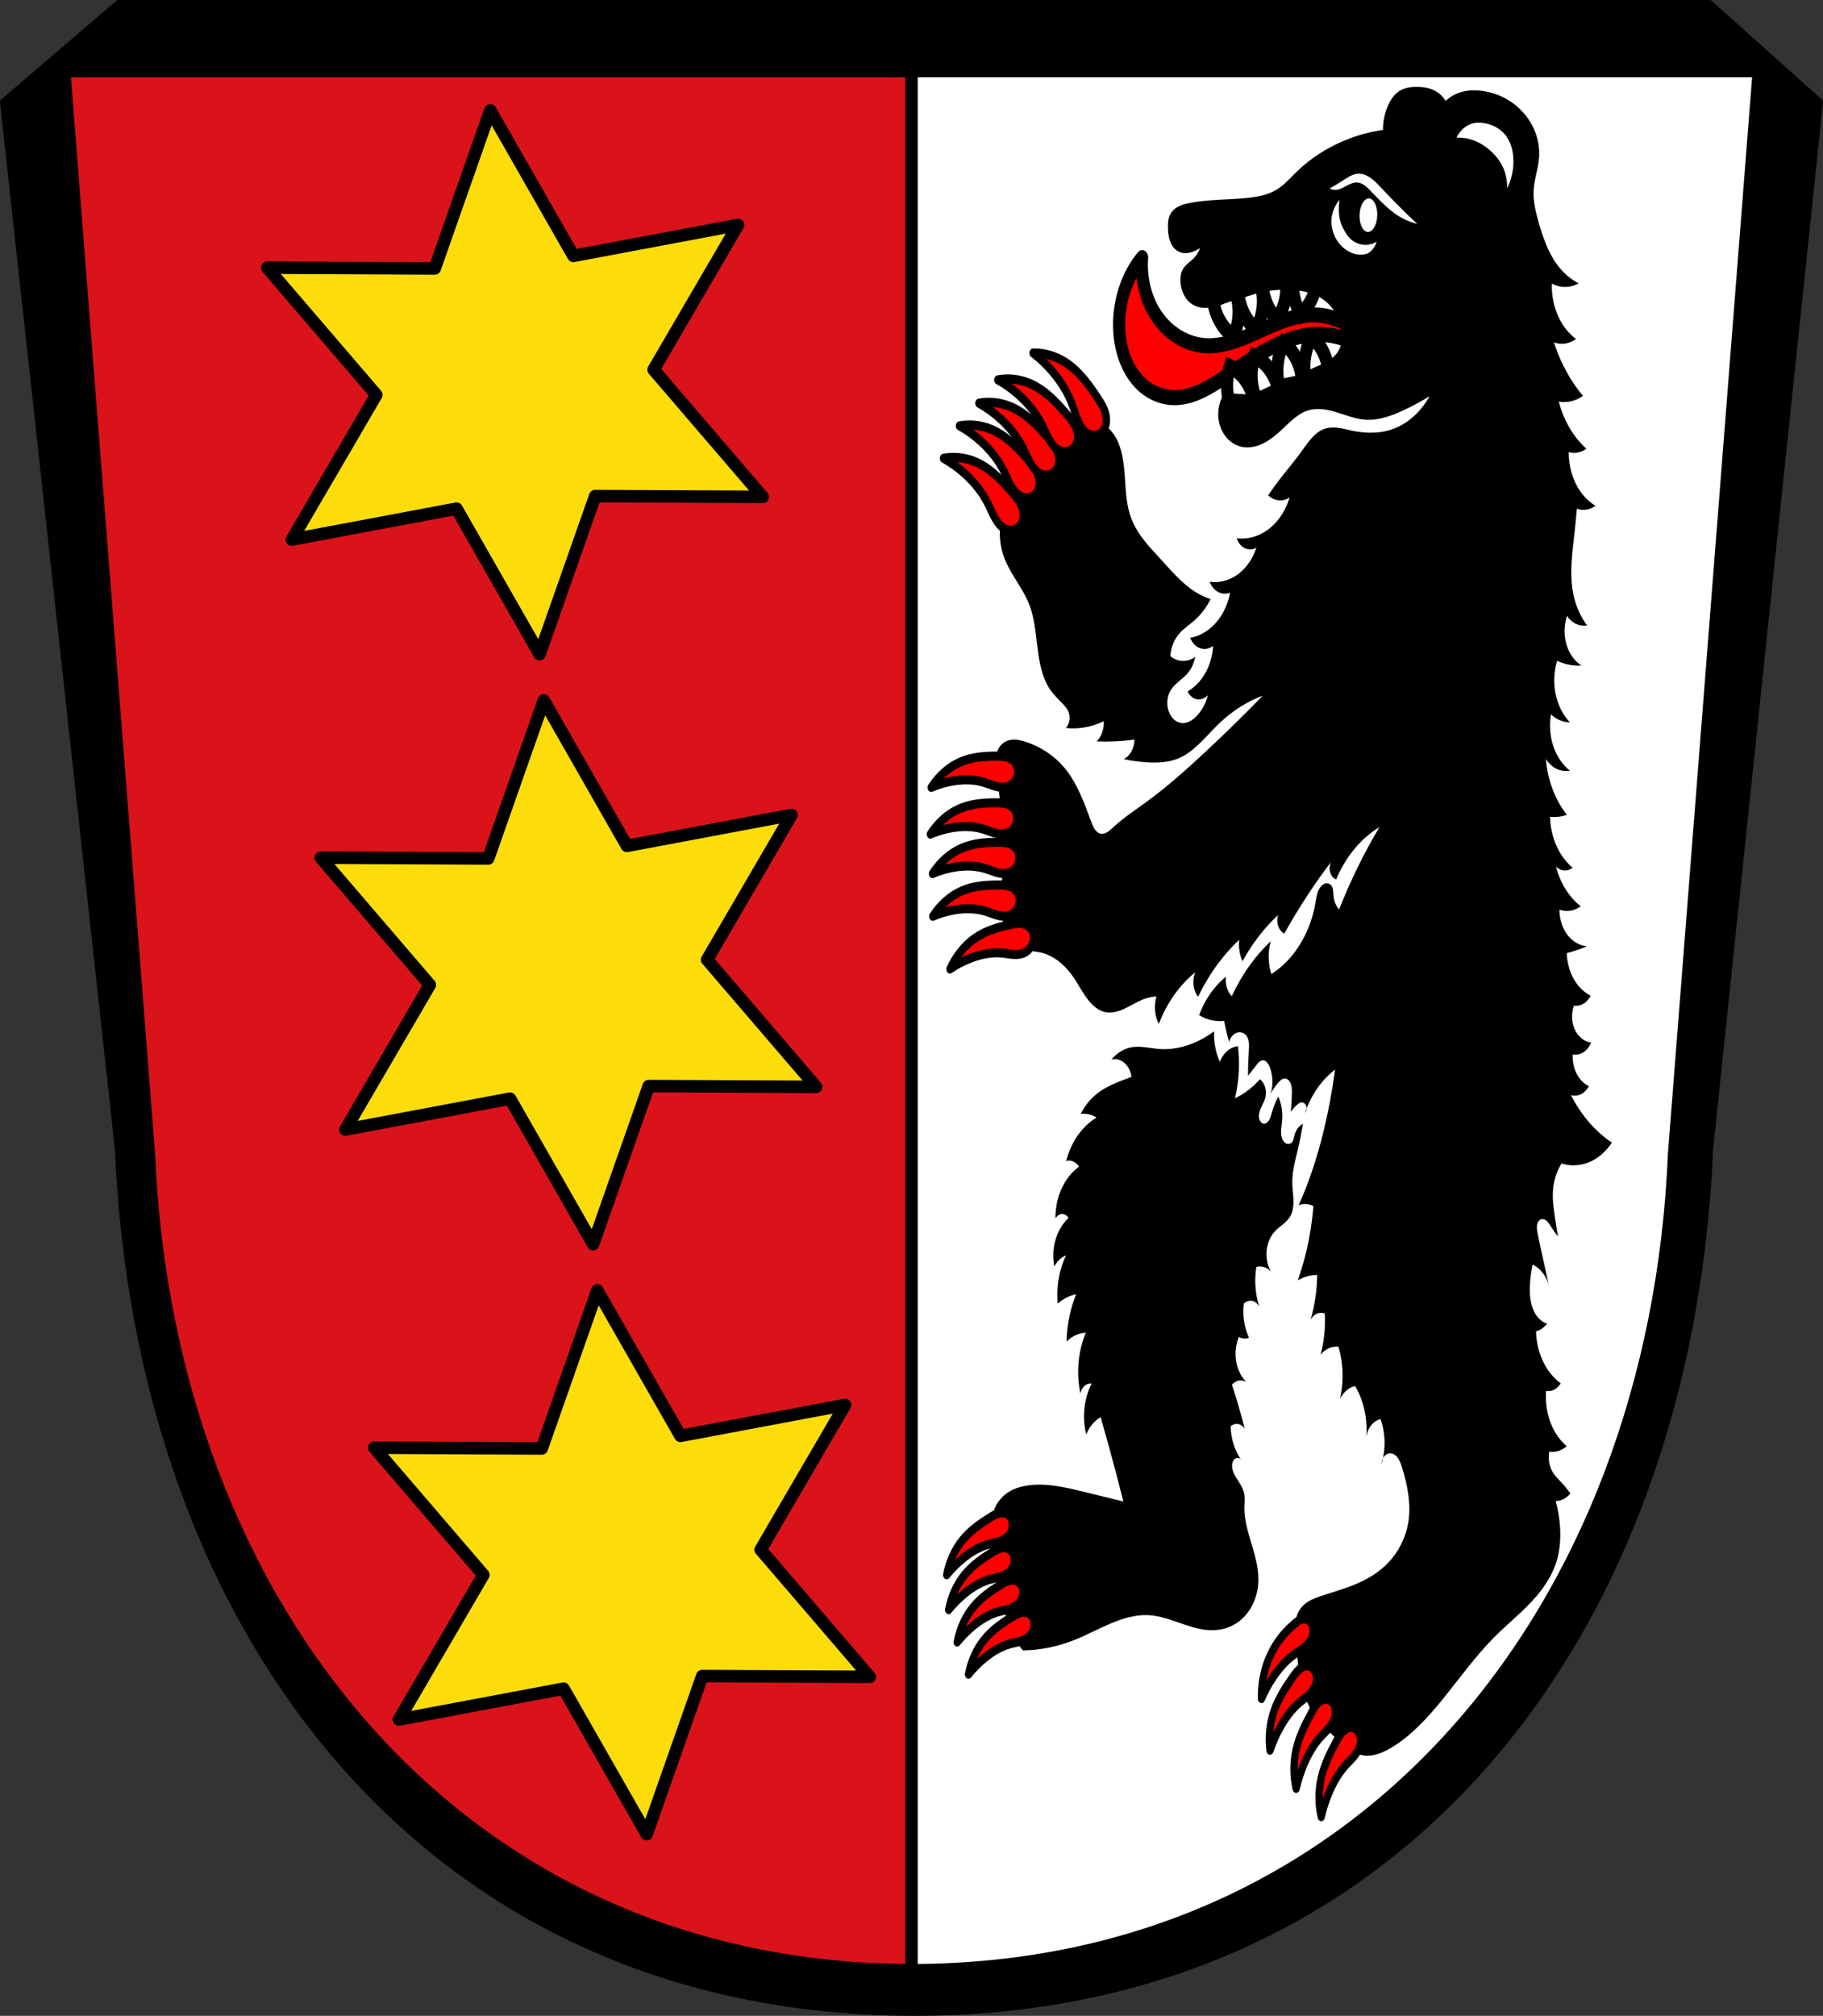 <?xml version="1.0" encoding="UTF-8" standalone="no"?>
<!-- Created with Inkscape (http://www.inkscape.org/) -->

<svg
   xmlns:dc="http://purl.org/dc/elements/1.1/"
   xmlns:cc="http://creativecommons.org/ns#"
   xmlns:rdf="http://www.w3.org/1999/02/22-rdf-syntax-ns#"
   xmlns:svg="http://www.w3.org/2000/svg"
   xmlns="http://www.w3.org/2000/svg"
   xmlns:sodipodi="http://sodipodi.sourceforge.net/DTD/sodipodi-0.dtd"
   xmlns:inkscape="http://www.inkscape.org/namespaces/inkscape"
   width="193.14mm"
   height="213.518mm"
   viewBox="0 0 193.14 213.518"
   version="1.1"
   id="svg3108"
   inkscape:version="0.92.5 (2060ec1f9f, 2020-04-08)"
   sodipodi:docname="DEU Wollbach (Zusmarshausen) COA.svg">
  <rect x="0" y="0" width="193.14" height="213.518" fill="#333333" stroke="none"/>
  <defs
     id="defs3102">
    <inkscape:path-effect
       effect="spiro"
       id="path-effect5843"
       is_visible="true" />
    <inkscape:path-effect
       effect="spiro"
       id="path-effect5834"
       is_visible="true" />
    <inkscape:path-effect
       effect="spiro"
       id="path-effect5759"
       is_visible="true" />
    <inkscape:path-effect
       effect="spiro"
       id="path-effect5751"
       is_visible="true" />
    <inkscape:path-effect
       effect="spiro"
       id="path-effect5746"
       is_visible="true" />
    <inkscape:path-effect
       effect="spiro"
       id="path-effect5628"
       is_visible="true" />
    <inkscape:path-effect
       effect="spiro"
       id="path-effect5623"
       is_visible="true" />
    <inkscape:path-effect
       effect="spiro"
       id="path-effect5559"
       is_visible="true" />
    <inkscape:path-effect
       effect="spiro"
       id="path-effect5555"
       is_visible="true" />
    <inkscape:path-effect
       effect="spiro"
       id="path-effect5546"
       is_visible="true" />
    <inkscape:path-effect
       effect="spiro"
       id="path-effect5492"
       is_visible="true" />
    <inkscape:path-effect
       effect="spiro"
       id="path-effect5483"
       is_visible="true" />
    <inkscape:path-effect
       effect="spiro"
       id="path-effect5478"
       is_visible="true" />
    <inkscape:path-effect
       effect="spiro"
       id="path-effect5559-6"
       is_visible="true" />
    <inkscape:path-effect
       effect="spiro"
       id="path-effect5628-9"
       is_visible="true" />
  </defs>
  <sodipodi:namedview
     id="base"
     pagecolor="#ffffff"
     bordercolor="#666666"
     borderopacity="1.0"
     inkscape:pageopacity="0.0"
     inkscape:pageshadow="2"
     inkscape:zoom="0.98265352"
     inkscape:cx="364.98909"
     inkscape:cy="403.49928"
     inkscape:document-units="mm"
     inkscape:current-layer="layer1"
     showgrid="false"
     inkscape:window-width="1920"
     inkscape:window-height="1046"
     inkscape:window-x="-11"
     inkscape:window-y="-11"
     inkscape:window-maximized="1"
     inkscape:snap-nodes="false"
     inkscape:snap-midpoints="true"
     inkscape:snap-smooth-nodes="true"
     fit-margin-top="0"
     fit-margin-left="0"
     fit-margin-right="0"
     fit-margin-bottom="0" />
  <g
     inkscape:label="Ebene 1"
     inkscape:groupmode="layer"
     id="layer1"
     transform="translate(155.981,-38.294)">
    <path
       inkscape:connector-curvature="0"
       style="fill:#000000;fill-rule:evenodd;stroke:#000000;stroke-width:0.761;stroke-linecap:round;stroke-linejoin:round;stroke-miterlimit:4;stroke-dasharray:none;stroke-opacity:1"
       d="m -143.415,38.675 -12.186,10.441 12.169,110.856 c 2.194,50.974 32.487,91.398 84.285,91.461 51.844,-0.029 82.121,-40.438 84.285,-91.461 L 36.778,49.115 25.121,38.675 h -84.271 z"
       id="path10563-0-6-2-8-7-0-7-4-5-8"
       sodipodi:nodetypes="ccccccccc" />
    <path
       inkscape:connector-curvature="0"
       style="fill:#ffffff;fill-opacity:1;fill-rule:evenodd;stroke:none;stroke-width:1.323;stroke-linecap:round;stroke-linejoin:round;stroke-miterlimit:4;stroke-dasharray:none;stroke-opacity:1"
       d="m -149.185,45.818 8.973,114.687 c 2.027,48.196 32.961,86.417 80.799,86.477 h 0.002 c 47.881,-0.027 78.802,-38.235 80.801,-86.477 l 8.973,-114.687 h -89.776 z"
       id="path10563-0-6-2-6-4-9-9-9-9" />
    <path
       style="fill:#da121a;fill-opacity:1;stroke:none;stroke-width:5.154;stroke-linecap:round;stroke-linejoin:round;stroke-miterlimit:4;stroke-dasharray:none;stroke-opacity:1;paint-order:fill markers stroke"
       d="m -563.85,173.168 33.914,433.463 c 7.66,182.155 124.575,326.612 305.377,326.842 V 173.168 Z"
       transform="scale(0.265)"
       id="rect4602"
       inkscape:connector-curvature="0" />
    <path
       style="fill:none;stroke:#000000;stroke-width:1.323;stroke-linecap:round;stroke-linejoin:miter;stroke-miterlimit:4;stroke-dasharray:none;stroke-opacity:1"
       d="M -59.414,45.817 V 246.981"
       id="path4620"
       inkscape:connector-curvature="0" />
    <path
       style="fill:#fcdd09;fill-opacity:1;stroke:#000000;stroke-width:1.323;stroke-linecap:round;stroke-linejoin:round;stroke-miterlimit:4;stroke-dasharray:none;stroke-opacity:1;paint-order:fill markers stroke"
       d="m -104.036,49.985 -5.885,16.746 -17.749,-0.083 11.56,13.469 -8.947,15.329 17.445,-3.276 8.802,15.412 5.885,-16.745 17.749,0.083 -11.56,-13.469 8.947,-15.33 -17.444,3.277 z m 5.67,62.493 -5.885,16.746 -17.749,-0.083 11.56,13.469 -8.947,15.33 17.444,-3.276 8.802,15.412 5.885,-16.745 17.749,0.083 -11.56,-13.469 8.947,-15.33 -17.444,3.277 z m 5.671,62.494 -5.885,16.745 -17.749,-0.083 11.56,13.469 -8.947,15.33 17.444,-3.277 8.803,15.413 5.885,-16.746 17.749,0.083 -11.56,-13.469 8.947,-15.329 -17.445,3.276 z"
       id="path4624"
       inkscape:connector-curvature="0" />
    <g
       id="g21621"
       transform="matrix(0.297,0.009,-0.013,0.398,-430.395,24.616)">
      <g
         id="g20650"
         transform="matrix(0.847,0,0,0.785,956.1,-4.761)"
         style="fill-rule:evenodd">
        <g
           id="g20652"
           style="stroke:#000000;stroke-width:5.122">
          <path
             id="path20654"
             d="m 539.31,122.02 c -6.271,-4.119 -13.916,-6.106 -21.4,-5.561 -7.462,0.544 -14.506,3.485 -21.466,6.231 -6.96,2.746 -14.19,5.37 -21.671,5.227 -8.823,-0.169 -17.549,-4.495 -22.748,-11.627 -3.661,-5.02 -5.537,-11.318 -5.224,-17.524 -5.378,5.552 -8.571,13.167 -8.762,20.894 -0.102,4.141 0.638,8.319 2.311,12.11 1.673,3.79 4.289,7.18 7.631,9.629 4.421,3.239 10.03,4.737 15.502,4.381 7.524,-0.49 14.393,-4.269 20.894,-8.09 10.671,-6.268 21.578,-13.04 33.869,-14.491 7,-0.824 14.21,0.172 20.726,2.865 l 0.337,-4.04 z"
             inkscape:connector-curvature="0"
             style="fill:#ff0000;stroke-width:5.122;stroke-linejoin:round" />
          <g
             id="g20656"
             transform="translate(-24.589,-37.19)"
             style="fill:#ffffff;stroke-width:5.122">
            <path
               id="path20658"
               d="m 501.83,149.76 c 0.605,2.657 1.823,5.173 3.531,7.297 1.512,1.88 3.406,3.451 5.532,4.59 1.155,-2.212 1.804,-4.686 1.883,-7.179 0.091,-2.847 -0.565,-5.714 -1.883,-8.239 l -9.06,3.531 z"
               inkscape:connector-curvature="0"
               style="stroke-width:5.122" />
            <path
               id="path20660"
               d="m 512.26,146.46 c 0.37,2.7 1.363,5.313 2.879,7.578 1.342,2 3.091,3.735 5.109,5.056 1.344,-2.102 2.206,-4.51 2.504,-6.987 0.339,-2.828 -0.063,-5.741 -1.156,-8.372 z"
               inkscape:connector-curvature="0"
               style="stroke-width:5.122" />
            <path
               id="path20662"
               d="m 522.3,142.12 c 0.075,2.724 0.778,5.43 2.039,7.846 1.116,2.138 2.667,4.049 4.53,5.581 1.564,-1.944 2.683,-4.244 3.248,-6.674 0.644,-2.774 0.561,-5.714 -0.239,-8.448 l -9.577,1.694 z"
               inkscape:connector-curvature="0"
               style="stroke-width:5.122" />
            <path
               id="path20664"
               d="m 535.59,138.91 c -0.565,2.666 -0.515,5.461 0.146,8.105 0.584,2.34 1.645,4.561 3.097,6.487 1.976,-1.524 3.602,-3.497 4.72,-5.728 1.276,-2.546 1.883,-5.424 1.745,-8.269 z"
               inkscape:connector-curvature="0"
               style="stroke-width:5.122" />
            <path
               id="path20666"
               d="m 521.54,183.1 c -1.38,-2.35 -2.217,-5.02 -2.427,-7.734 -0.186,-2.405 0.116,-4.847 0.885,-7.133 2.356,0.82 4.524,2.177 6.29,3.939 2.02,2.01 3.503,4.549 4.273,7.291 l -9.02,3.637 z"
               inkscape:connector-curvature="0"
               style="stroke-width:5.122" />
            <path
               id="path20668"
               d="m 530.89,178.33 c -0.923,-2.564 -1.254,-5.34 -0.96,-8.05 0.26,-2.398 1.01,-4.742 2.185,-6.848 2.165,1.24 4.045,2.974 5.456,5.03 1.611,2.349 2.604,5.117 2.855,7.954 l -9.536,1.911 z"
               inkscape:connector-curvature="0"
               style="stroke-width:5.122" />
            <path
               id="path20670"
               d="m 542,175.88 c -0.828,-2.597 -1.056,-5.383 -0.662,-8.08 0.349,-2.387 1.182,-4.702 2.436,-6.763 2.118,1.319 3.933,3.121 5.267,5.23 1.523,2.407 2.414,5.21 2.56,8.05 l -9.6,1.558 z"
               inkscape:connector-curvature="0"
               style="stroke-width:5.122" />
            <path
               id="path20672"
               d="m 511.37,186.77 c -1.38,-2.35 -2.217,-5.02 -2.427,-7.734 -0.186,-2.405 0.116,-4.847 0.885,-7.133 2.357,0.82 4.524,2.177 6.291,3.939 2.02,2.01 3.503,4.549 4.273,7.291 l -9.02,3.637 z"
               inkscape:connector-curvature="0"
               style="stroke-width:5.122" />
          </g>
        </g>
        <path
           id="path20674"
           d="m 583.95,38.684 c -3.565,0.112 -7.1,0.903 -10.09,2.795 -3.882,2.455 -6.56,6.725 -7.078,11.289 -3.523,-0.397 -7.07,-0.566 -10.615,-0.506 -10.288,0.175 -20.554,2.307 -29.992,6.404 -5.496,2.386 -10.721,5.443 -15.334,9.268 -2.53,2.097 -4.897,4.437 -7.752,6.06 -3.672,2.094 -7.932,2.884 -12.13,3.371 -8.527,0.989 -17.191,0.869 -25.613,2.527 -1.571,0.309 -3.15,0.687 -4.561,1.443 -1.411,0.756 -2.652,1.935 -3.189,3.443 -0.362,1.017 -0.388,2.122 -0.338,3.201 0.059,1.255 0.216,2.515 0.604,3.711 0.388,1.195 1.016,2.328 1.924,3.197 1.129,1.081 2.657,1.707 4.213,1.854 1.362,0.128 2.74,-0.097 4.045,-0.506 1.058,-0.332 2.076,-0.785 3.03,-1.348 -0.561,1.35 -1.432,2.571 -2.527,3.539 -0.755,0.667 -1.608,1.211 -2.414,1.814 -0.806,0.604 -1.579,1.284 -2.102,2.145 -0.798,1.315 -0.936,2.946 -0.707,4.467 0.382,2.535 1.78,4.925 3.875,6.402 1.937,1.366 4.371,1.915 6.74,1.854 2.175,-0.056 4.308,-0.596 6.404,-1.18 6.05,-1.685 12.01,-3.768 18.2,-4.887 4.385,-0.793 8.863,-1.093 13.313,-0.842 5.082,0.287 10.331,1.39 14.322,4.549 2.807,2.222 4.85,5.423 5.561,8.932 0.327,1.617 0.369,3.328 -0.17,4.887 -0.382,1.105 -1.046,2.099 -1.861,2.938 -0.815,0.838 -1.779,1.524 -2.799,2.096 -2.04,1.144 -4.294,1.838 -6.461,2.717 -6.418,2.602 -12.166,6.862 -18.871,8.594 -3.833,0.99 -7.837,1.112 -11.795,1.012 -2.081,-0.053 -4.16,-0.166 -6.234,-0.338 -2.119,2.458 -3.02,5.921 -2.359,9.1 0.489,2.364 1.801,4.536 3.613,6.131 1.812,1.595 4.108,2.615 6.496,2.969 2.707,0.402 5.498,-0.039 8.06,-0.994 2.565,-0.956 4.919,-2.414 7.104,-4.063 3.739,-2.822 7.171,-6.303 11.627,-7.75 3.986,-1.294 8.326,-0.79 12.424,0.088 4.098,0.878 8.158,2.12 12.346,2.271 5.626,0.203 11.133,-1.575 16.344,-3.707 3.56,-1.456 7.05,-3.088 10.447,-4.887 -3.174,4.96 -7.975,8.859 -13.48,10.951 -5.857,2.226 -12.332,2.4 -18.535,1.518 -2.053,-0.292 -4.093,-0.697 -6.162,-0.848 -2.069,-0.15 -4.192,-0.036 -6.139,0.68 -1.966,0.723 -3.67,2.028 -5.15,3.51 -1.481,1.482 -2.764,3.147 -4.117,4.746 -2.312,2.731 -4.833,5.276 -7.244,7.92 -1.987,2.179 -3.9,4.428 -5.73,6.74 1.141,0.814 2.487,1.339 3.877,1.516 1.789,0.227 3.647,-0.131 5.223,-1.01 -1.332,3.992 -3.894,7.565 -7.246,10.11 -4.098,3.11 -9.363,4.642 -14.49,4.213 0.695,1.573 2.075,2.827 3.707,3.369 1.535,0.51 3.272,0.387 4.719,-0.336 -1.043,2.836 -2.798,5.407 -5.057,7.414 -3.814,3.388 -9.08,5.08 -14.15,4.549 0.901,1.803 2.602,3.189 4.551,3.707 1.379,0.367 2.868,0.308 4.213,-0.168 -0.658,3.42 -2.248,6.655 -4.551,9.268 -2.984,3.386 -7.17,5.69 -11.627,6.402 0.934,1.807 2.723,3.149 4.719,3.539 1.73,0.338 3.588,-0.034 5.05,-1.012 -0.087,2.691 -0.783,5.361 -2.02,7.752 -1.766,3.407 -4.644,6.226 -8.09,7.92 0.689,1.112 1.786,1.963 3.03,2.357 0.956,0.302 1.995,0.338 2.969,0.102 0.974,-0.236 1.88,-0.743 2.592,-1.449 -0.769,2.96 -2.509,5.66 -4.887,7.584 -1.538,1.244 -3.414,2.186 -5.393,2.189 -1.438,0.003 -2.866,-0.504 -4,-1.385 -1.136,-0.881 -1.976,-2.128 -2.4,-3.502 -0.51,-1.652 -0.41,-3.495 0.336,-5.05 0.77,-1.609 2.154,-2.836 3.582,-3.904 1.428,-1.069 2.951,-2.039 4.17,-3.342 1.392,-1.488 2.34,-3.386 2.695,-5.393 -1.504,0.955 -3.274,1.487 -5.05,1.518 -1.894,0.033 -3.794,-0.503 -5.393,-1.518 0.095,-2.517 1.062,-4.992 2.697,-6.908 1.902,-2.228 4.574,-3.621 6.908,-5.391 2.649,-2.01 4.896,-4.544 6.572,-7.414 -2.324,-0.535 -4.59,-1.328 -6.74,-2.359 -5.567,-2.67 -10.236,-6.855 -14.998,-10.785 -2.554,-2.108 -5.162,-4.16 -7.512,-6.494 -2.35,-2.334 -4.449,-4.972 -5.799,-7.996 -1.831,-4.101 -2.196,-8.677 -2.77,-13.13 -0.573,-4.454 -1.449,-9.05 -4.088,-12.684 -1.192,-1.641 -2.727,-3.042 -4.504,-4.02 -1.777,-0.977 -3.798,-1.524 -5.826,-1.508 -3.172,0.025 -6.202,1.409 -8.795,3.236 -2.593,1.828 -4.834,4.1 -7.213,6.199 -3.809,3.362 -7.988,6.296 -11.725,9.738 -3.737,3.443 -7.083,7.507 -8.664,12.336 -0.71,2.169 -1.05,4.458 -1.012,6.74 0.04,2.358 0.486,4.713 1.35,6.908 1.336,3.397 3.623,6.325 5.941,9.145 2.319,2.82 4.723,5.621 6.357,8.885 2.213,4.418 2.89,9.416 3.848,14.264 0.958,4.848 2.327,9.828 5.59,13.539 1.764,2.01 3.994,3.537 6.07,5.225 0.838,0.682 1.668,1.413 2.189,2.359 0.486,0.883 0.672,1.926 0.521,2.922 -0.151,0.996 -0.638,1.94 -1.363,2.639 2.474,0.146 4.963,0.032 7.414,-0.338 2.891,-0.436 5.727,-1.231 8.424,-2.359 0.096,0.9 0.039,1.817 -0.168,2.697 -0.381,1.62 -1.277,3.115 -2.527,4.213 2.304,0.014 4.608,-0.044 6.908,-0.17 2.986,-0.164 5.967,-0.444 8.932,-0.842 0.026,0.622 -0.032,1.247 -0.17,1.854 -0.486,2.139 -2.033,4.01 -4.04,4.887 3.404,0.497 6.838,0.778 10.277,0.842 4.632,0.086 9.372,-0.245 13.65,-2.02 6.213,-2.58 10.791,-7.887 16.01,-12.133 5.235,-4.26 11.267,-7.535 17.691,-9.604 -7.814,6.874 -15.793,13.559 -23.928,20.05 -7.547,6.02 -15.242,11.888 -23.422,17.02 -4.608,2.891 -9.38,5.556 -13.648,8.93 -0.817,0.646 -1.622,1.322 -2.545,1.805 -0.923,0.483 -1.995,0.764 -3.02,0.555 -0.989,-0.202 -1.842,-0.846 -2.486,-1.623 -0.644,-0.777 -1.103,-1.688 -1.557,-2.59 -2.953,-5.872 -5.976,-11.857 -10.615,-16.514 -4.869,-4.887 -11.312,-8.04 -18.03,-9.604 -1.923,-0.448 -3.908,-0.775 -5.867,-0.527 -0.98,0.124 -1.947,0.393 -2.826,0.842 -0.879,0.449 -1.669,1.082 -2.258,1.875 -1.022,1.377 -1.379,3.158 -1.336,4.873 0.043,1.715 0.454,3.397 0.83,5.07 2.509,11.153 3.613,22.606 3.539,34.04 -0.036,5.492 -0.325,11.11 1.348,16.344 0.718,2.246 1.848,4.449 3.707,5.898 1.705,1.329 3.877,1.911 6.02,2.197 2.143,0.286 4.318,0.306 6.449,0.666 5.096,0.861 9.753,3.668 13.313,7.414 2.141,2.253 3.911,4.836 6.04,7.102 2.128,2.265 4.729,4.258 7.777,4.863 2.82,0.56 5.752,-0.122 8.426,-1.18 2.786,-1.102 5.407,-2.611 8.256,-3.539 1.691,-0.551 3.449,-0.892 5.223,-1.012 -0.33,1.033 -0.499,2.119 -0.504,3.203 0,2.147 0.646,4.29 1.854,6.06 1.297,-2.984 2.938,-5.816 4.885,-8.424 2.721,-3.645 6.04,-6.846 9.773,-9.438 -0.518,1.097 -0.752,2.328 -0.674,3.539 0.115,1.77 0.913,3.489 2.191,4.719 2.313,-4.216 5.086,-8.179 8.256,-11.795 2.517,-2.871 5.284,-5.525 8.258,-7.92 -0.107,1.124 -0.05,2.262 0.168,3.369 0.269,1.368 0.785,2.689 1.516,3.877 1.482,-2.349 3.115,-4.602 4.887,-6.74 2.817,-3.401 5.984,-6.512 9.436,-9.268 -0.348,1.029 -0.348,2.172 0,3.201 0.46,1.359 1.535,2.497 2.865,3.03 2.961,-4.619 6.11,-9.117 9.436,-13.48 2.952,-3.873 6.04,-7.639 9.268,-11.289 -0.353,0.611 -0.541,1.316 -0.541,2.02 0,0.706 0.188,1.41 0.541,2.02 0.513,0.887 1.376,1.565 2.359,1.854 1.73,-3.628 4.01,-6.992 6.74,-9.941 3.09,-3.339 6.756,-6.144 10.785,-8.256 -3.077,4.469 -5.945,9.08 -8.594,13.816 -2.637,4.715 -5.056,9.553 -7.246,14.492 -1.335,-1.09 -2.252,-2.679 -2.527,-4.381 -0.094,-0.579 -0.116,-1.169 -0.211,-1.748 -0.095,-0.579 -0.271,-1.161 -0.633,-1.623 -0.298,-0.382 -0.714,-0.666 -1.172,-0.822 -0.458,-0.157 -0.956,-0.187 -1.434,-0.107 -0.955,0.16 -1.802,0.754 -2.398,1.518 -0.596,0.763 -0.962,1.685 -1.203,2.623 -0.241,0.938 -0.366,1.901 -0.531,2.855 -1.764,10.176 -8.42,19.389 -17.525,24.26 -0.569,-1.288 -0.967,-2.651 -1.18,-4.04 -0.361,-2.357 -0.187,-4.796 0.506,-7.078 -3.067,2.471 -5.893,5.242 -8.426,8.258 -2.79,3.323 -5.222,6.944 -7.244,10.783 -0.852,-0.677 -1.55,-1.548 -2.023,-2.527 -0.603,-1.247 -0.84,-2.67 -0.674,-4.045 -2.333,1.605 -4.438,3.541 -6.234,5.73 -1.877,2.287 -3.414,4.85 -4.549,7.582 1.555,0.711 3.202,1.221 4.887,1.516 1.889,0.33 3.824,0.388 5.729,0.17 0.258,0.961 0.538,1.915 0.842,2.863 0.455,1.422 0.962,2.827 1.518,4.213 0.39,-1.343 1.408,-2.488 2.695,-3.03 0.833,-0.352 1.774,-0.459 2.656,-0.26 0.882,0.199 1.697,0.709 2.23,1.439 0.481,0.658 0.72,1.466 0.816,2.275 0.096,0.809 0.058,1.629 0.027,2.443 -0.107,2.807 -0.107,5.617 0,8.424 1.172,-1.298 2.35,-2.59 3.537,-3.875 0.307,-0.333 0.617,-0.666 0.975,-0.943 0.358,-0.277 0.77,-0.497 1.217,-0.572 0.362,-0.061 0.738,-0.024 1.088,0.088 0.35,0.112 0.673,0.299 0.959,0.529 0.571,0.461 0.983,1.089 1.322,1.74 1.418,2.721 1.667,6.03 0.674,8.932 0.867,-1.491 1.951,-2.858 3.203,-4.045 0.355,-0.336 0.725,-0.659 1.145,-0.908 0.42,-0.25 0.895,-0.424 1.383,-0.439 0.601,-0.019 1.197,0.207 1.67,0.578 0.473,0.371 0.826,0.881 1.063,1.434 0.473,1.105 0.482,2.347 0.469,3.549 -0.021,1.911 -0.076,3.82 -0.168,5.729 0.721,-0.953 1.574,-1.806 2.527,-2.527 0.275,-0.208 0.559,-0.405 0.867,-0.559 0.308,-0.153 0.643,-0.262 0.986,-0.283 0.418,-0.026 0.841,0.08 1.197,0.299 0.356,0.219 0.644,0.551 0.809,0.936 0.108,0.253 0.144,0.528 0.145,0.803 1.292,-2.878 3.01,-5.566 5.094,-7.936 1.872,-2.129 4.03,-4.01 6.404,-5.561 -0.454,3.555 -1.017,7.097 -1.686,10.617 -1.772,9.324 -4.302,18.523 -7.92,27.3 -1.179,2.859 -2.471,5.671 -3.875,8.426 1.022,-0.371 2.115,-0.544 3.201,-0.506 1.041,0.036 2.075,0.266 3.03,0.674 -0.298,5.171 -1.09,10.313 -2.359,15.334 -0.854,3.378 -1.924,6.7 -3.201,9.941 1.539,-0.786 3.19,-1.356 4.887,-1.686 1.055,-0.205 2.127,-0.319 3.201,-0.338 0.06,2.307 -0.052,4.62 -0.336,6.91 -0.354,2.858 -0.976,5.681 -1.854,8.424 0.663,-1.133 1.77,-1.996 3.03,-2.359 0.93,-0.268 1.936,-0.268 2.865,0 0.239,2.068 0.295,4.159 0.168,6.236 -0.16,2.623 -0.613,5.227 -1.348,7.75 1.149,-1.193 2.619,-2.075 4.213,-2.527 1.037,-0.294 2.125,-0.41 3.201,-0.338 0.759,1.844 1.325,3.769 1.686,5.73 0.727,3.953 0.61,8.06 -0.338,11.963 0.752,-1.375 1.868,-2.548 3.203,-3.369 0.929,-0.572 1.96,-0.973 3.03,-1.18 1.365,1.753 2.502,3.684 3.371,5.729 1.509,3.548 2.205,7.438 2.02,11.289 0.242,-1.676 1.094,-3.256 2.359,-4.381 0.95,-0.844 2.124,-1.432 3.369,-1.686 0.934,1.907 1.562,3.963 1.854,6.07 0.327,2.363 0.22,4.783 -0.297,7.111 0.161,-0.264 0.343,-0.514 0.566,-0.729 0.728,-0.697 1.759,-1.066 2.764,-0.99 0.638,0.048 1.257,0.267 1.805,0.598 0.547,0.331 1.026,0.771 1.432,1.266 0.812,0.989 1.333,2.177 1.82,3.359 2.31,5.611 4.092,11.691 3.201,17.693 -0.798,5.376 -3.746,10.314 -7.752,13.986 -3.782,3.468 -8.443,5.852 -13.25,7.646 -4.807,1.794 -9.799,3.03 -14.721,4.484 -2.01,0.593 -4.03,1.233 -5.834,2.307 -1.801,1.074 -3.386,2.635 -4.107,4.604 -0.801,2.185 -0.471,4.6 -0.168,6.908 0.537,4.09 0.96,8.203 1.871,12.227 0.911,4.02 2.332,7.985 4.699,11.363 2.819,4.02 6.832,7.03 10.785,9.941 1.936,1.427 3.882,2.855 5.996,4 2.114,1.147 4.413,2.01 6.809,2.232 3.849,0.354 7.663,-0.97 11.12,-2.695 8.372,-4.178 15.326,-10.711 21.738,-17.525 6.755,-7.178 13.09,-14.799 20.557,-21.23 5.655,-4.868 11.931,-9.03 17.188,-14.322 3.65,-3.678 6.83,-7.993 8.256,-12.975 0.982,-3.431 1.097,-7.07 0.674,-10.615 -0.358,-2.997 -1.095,-5.951 -2.189,-8.764 1.543,-0.065 3.068,-0.534 4.381,-1.348 0.613,-0.38 1.178,-0.833 1.684,-1.348 -1.094,-1.209 -2.276,-2.336 -3.537,-3.369 -1.605,-1.315 -3.366,-2.51 -4.551,-4.213 -1.28,-1.839 -1.778,-4.205 -1.348,-6.404 1.067,0.112 2.152,0.056 3.201,-0.168 1.462,-0.312 2.854,-0.95 4.045,-1.854 -1.848,-1.187 -3.505,-2.673 -4.887,-4.381 -3.188,-3.942 -4.843,-9.09 -4.549,-14.15 0.558,0.075 1.125,0.075 1.684,0 1.75,-0.235 3.383,-1.239 4.381,-2.695 -2.952,-1.628 -5.513,-3.957 -7.414,-6.74 -2.138,-3.131 -3.431,-6.834 -3.707,-10.615 0.64,-0.157 1.263,-0.383 1.854,-0.674 1.014,-0.499 1.934,-1.19 2.697,-2.023 -1.969,-0.491 -3.769,-1.632 -5.05,-3.201 -1.112,-1.357 -1.832,-3.01 -2.236,-4.713 -0.404,-1.707 -0.502,-3.475 -0.461,-5.229 0.053,-2.267 0.337,-4.53 0.844,-6.74 1.711,0.586 3.281,1.576 4.549,2.865 1.089,1.107 1.953,2.433 2.527,3.875 -0.888,-2.868 -1.786,-5.733 -2.695,-8.594 -0.926,-2.912 -1.863,-5.822 -2.697,-8.762 -0.225,-0.793 -0.444,-1.603 -0.402,-2.426 0.021,-0.411 0.108,-0.823 0.285,-1.195 0.177,-0.372 0.446,-0.703 0.791,-0.928 0.429,-0.28 0.961,-0.385 1.471,-0.336 0.51,0.049 1,0.246 1.434,0.52 0.866,0.548 1.499,1.384 2.152,2.174 0.887,1.072 1.843,2.087 2.863,3.03 -0.522,-2.13 -1.026,-4.264 -1.516,-6.402 -0.722,-3.157 -1.413,-6.376 -1.18,-9.605 0.227,-3.142 1.349,-6.213 3.201,-8.762 4.614,1.057 9.591,0.452 13.816,-1.684 2.764,-1.397 5.205,-3.431 7.078,-5.898 -3.513,-1.775 -6.804,-3.989 -9.773,-6.572 -3.07,-2.671 -5.795,-5.736 -8.09,-9.1 1.342,0.291 2.768,0.171 4.04,-0.338 1.393,-0.557 2.597,-1.58 3.371,-2.865 -2.182,-0.787 -4.101,-2.284 -5.393,-4.211 -1.257,-1.875 -1.914,-4.147 -1.854,-6.404 1.305,0.195 2.664,0.018 3.875,-0.506 1.643,-0.71 2.997,-2.064 3.707,-3.707 -1.545,-0.102 -3.059,-0.611 -4.352,-1.463 -1.292,-0.852 -2.36,-2.045 -3.063,-3.424 -1.158,-2.272 -1.283,-5.05 -0.336,-7.414 1.321,0.148 2.682,-0.089 3.875,-0.674 1.268,-0.621 2.341,-1.633 3.03,-2.863 -3.117,-1.177 -5.859,-3.324 -7.75,-6.07 -1.642,-2.382 -2.642,-5.203 -2.865,-8.09 1.642,-0.4 3.272,-0.849 4.887,-1.348 1.188,-0.367 2.369,-0.76 3.539,-1.18 -3.058,-0.132 -6.05,-1.416 -8.258,-3.539 -2.319,-2.233 -3.736,-5.377 -3.875,-8.594 1.207,0.312 2.464,0.427 3.707,0.338 1.843,-0.132 3.65,-0.716 5.223,-1.686 -2.41,-1.431 -4.582,-3.261 -6.402,-5.393 -1.956,-2.29 -3.503,-4.926 -4.549,-7.75 1.025,0.737 2.275,1.153 3.537,1.178 1.245,0.024 2.495,-0.331 3.539,-1.01 -2.273,-1.418 -4.281,-3.256 -5.896,-5.393 -2.532,-3.35 -4.074,-7.439 -4.383,-11.627 0.785,0.046 1.574,0.046 2.359,0 1.599,-0.093 3.187,-0.376 4.719,-0.842 -2.685,-2.567 -4.92,-5.605 -6.572,-8.932 -1.524,-3.068 -2.552,-6.38 -3.03,-9.771 1.207,1.435 2.793,2.549 4.551,3.201 1.819,0.675 3.819,0.851 5.729,0.506 -3.128,-1.844 -5.687,-4.641 -7.246,-7.92 -1.608,-3.381 -2.144,-7.262 -1.516,-10.953 1.463,1.043 3.135,1.793 4.887,2.191 1.049,0.238 2.126,0.351 3.201,0.336 -3.03,-2.39 -5.302,-5.734 -6.402,-9.436 -1.09,-3.664 -1.03,-7.66 0.168,-11.289 1.263,0.437 2.56,0.774 3.875,1.01 2.109,0.378 4.265,0.492 6.402,0.338 -2.814,-1.352 -5.124,-3.724 -6.402,-6.572 -1.416,-3.155 -1.538,-6.867 -0.336,-10.11 0.882,1 1.981,1.815 3.201,2.359 1.678,0.75 3.58,0.987 5.391,0.674 -2.906,-2.89 -5.071,-6.518 -6.234,-10.447 -1.992,-6.725 -1.029,-13.915 -0.336,-20.895 0.267,-2.692 0.492,-5.389 0.674,-8.09 0.931,0.255 1.901,0.368 2.865,0.336 1.725,-0.057 3.431,-0.586 4.885,-1.516 -2.402,-1.082 -4.59,-2.636 -6.402,-4.549 -3.382,-3.568 -5.399,-8.399 -5.561,-13.313 0.777,0.144 1.57,0.2 2.359,0.168 1.776,-0.072 3.532,-0.598 5.05,-1.516 -3.042,-2.057 -5.733,-4.632 -7.92,-7.582 -1.832,-2.471 -3.312,-5.203 -4.381,-8.09 1.57,0.173 3.165,0.115 4.719,-0.17 1.898,-0.348 3.734,-1.035 5.393,-2.02 -3.258,-2.945 -6.151,-6.292 -8.594,-9.941 -1.68,-2.51 -3.147,-5.163 -4.381,-7.92 1.803,0.507 3.73,0.565 5.561,0.168 1.311,-0.284 2.572,-0.799 3.707,-1.516 -3.154,-1.763 -5.85,-4.341 -7.752,-7.414 -2.056,-3.322 -3.176,-7.215 -3.201,-11.12 1.446,0.588 2.99,0.93 4.549,1.01 2.312,0.118 4.652,-0.349 6.74,-1.348 -3.478,-1.322 -6.664,-3.408 -9.268,-6.07 -3.991,-4.075 -6.518,-9.346 -8.594,-14.658 -1.308,-3.349 -2.483,-6.854 -2.359,-10.447 0.131,-3.818 1.719,-7.472 1.854,-11.289 0.105,-2.982 -0.697,-5.968 -2.123,-8.59 -1.426,-2.622 -3.458,-4.888 -5.795,-6.744 -4.815,-3.826 -10.891,-5.898 -17.02,-6.404 -1.176,-0.097 -2.368,-0.135 -3.557,-0.098 m -19.32,464.19 c -0.362,0.596 -0.566,1.29 -0.545,1.988 0.218,-0.652 0.396,-1.317 0.545,-1.988 m -36.98,-117.63 c -0.223,0.496 -0.438,0.995 -0.635,1.502 0.307,-0.284 0.524,-0.665 0.611,-1.074 0.03,-0.14 0.024,-0.285 0.023,-0.428 m -39.961,-25.18 c -2.716,1.731 -5.627,3.156 -8.66,4.24 -4.467,1.597 -9.219,2.45 -13.961,2.297 -4.195,-0.136 -8.441,-1.047 -12.547,-0.176 -2.881,0.611 -5.567,2.111 -7.6,4.242 1.793,-0.39 3.733,-0.067 5.303,0.883 1.712,1.036 2.96,2.81 3.357,4.771 -1.24,0.402 -2.477,0.814 -3.711,1.236 -4.31,1.477 -8.663,3.13 -12.193,6.01 -1.986,1.621 -3.674,3.606 -4.949,5.83 0.996,-0.122 2.01,-0.122 3,0 1.282,0.157 2.539,0.516 3.711,1.061 -4.01,2.073 -7.424,5.298 -9.719,9.189 -1.076,1.824 -1.91,3.791 -2.475,5.832 1.047,-0.254 2.169,-0.191 3.182,0.178 0.885,0.322 1.684,0.875 2.297,1.59 -3.608,2.265 -6.445,5.733 -7.951,9.719 -0.976,2.583 -1.402,5.375 -1.238,8.131 0.335,-0.565 0.844,-1.027 1.438,-1.309 0.594,-0.281 1.27,-0.382 1.92,-0.283 0.829,0.125 1.604,0.579 2.121,1.238 -3.244,2.575 -5.394,6.483 -5.832,10.602 -0.214,2.01 -0.032,4.066 0.531,6.01 0.51,-0.869 1.171,-1.652 1.943,-2.299 0.834,-0.698 1.798,-1.24 2.828,-1.59 -1.626,3 -2.653,6.326 -3,9.721 -0.231,2.234 -0.172,4.497 0.176,6.715 0.67,-0.523 1.38,-0.997 2.121,-1.414 1.697,-0.956 3.559,-1.616 5.479,-1.943 -0.78,1.715 -1.432,3.488 -1.945,5.301 -0.991,3.499 -1.467,7.143 -1.412,10.779 1.156,-0.974 2.475,-1.754 3.887,-2.297 1.299,-0.5 2.675,-0.798 4.064,-0.883 -1.995,4.285 -2.914,9.06 -2.65,13.783 0.131,2.336 0.546,4.657 1.236,6.893 0.179,-1.039 0.759,-2 1.592,-2.65 0.844,-0.656 1.939,-0.979 3,-0.885 -1.413,2.433 -2.321,5.159 -2.65,7.953 -0.371,3.148 -0.007,6.38 1.059,9.365 0.744,-1.618 1.837,-3.073 3.182,-4.24 0.804,-0.698 1.697,-1.294 2.65,-1.768 1.318,3.29 2.615,6.589 3.889,9.896 2.354,6.113 4.632,12.256 6.832,18.426 -5.717,-0.992 -11.436,-1.972 -17.16,-2.941 -7.782,-1.318 -15.721,-2.616 -23.529,-1.469 -2.639,0.388 -5.263,1.064 -7.615,2.322 -2.352,1.259 -4.426,3.134 -5.619,5.52 -1.589,3.176 -1.492,6.955 -0.713,10.42 0.779,3.465 2.192,6.752 3.164,10.168 1.805,6.341 2.103,13.148 4.902,19.12 1.496,3.19 3.684,6.05 6.371,8.332 7.167,-0.267 14.295,-1.593 21.08,-3.922 5.195,-1.783 10.173,-4.143 15.322,-6.05 5.149,-1.909 10.558,-3.376 16.05,-3.26 8.316,0.176 16.205,3.952 24.51,4.412 4.213,0.233 8.549,-0.432 12.254,-2.451 2.426,-1.322 4.547,-3.214 6.094,-5.504 1.547,-2.29 2.512,-4.976 2.729,-7.73 0.262,-3.331 -0.558,-6.66 -1.697,-9.801 -1.139,-3.141 -2.599,-6.159 -3.693,-9.316 -0.822,-2.372 -1.438,-4.843 -1.471,-7.354 -0.018,-1.409 0.144,-2.844 -0.203,-4.209 -0.355,-1.393 -1.214,-2.599 -2.131,-3.705 -0.917,-1.106 -1.917,-2.158 -2.637,-3.402 -0.442,-0.764 -0.777,-1.616 -0.775,-2.498 0,-0.441 0.087,-0.884 0.275,-1.283 0.189,-0.399 0.482,-0.752 0.854,-0.99 0.483,-0.31 1.092,-0.417 1.65,-0.285 0.318,0.075 0.611,0.233 0.863,0.439 -1.316,-1.467 -2.416,-3.127 -3.221,-4.926 -0.873,-1.953 -1.415,-4.054 -1.592,-6.186 0.846,-0.651 1.94,-0.972 3,-0.883 1.16,0.097 2.273,0.685 3.01,1.59 -0.892,-2.493 -1.836,-4.967 -2.828,-7.422 -1.01,-2.496 -2.07,-4.97 -3.182,-7.422 0.605,-0.561 1.335,-0.988 2.121,-1.238 1.262,-0.402 2.668,-0.337 3.889,0.178 -2.531,-1.907 -4.28,-4.822 -4.771,-7.953 -0.384,-2.448 -0.009,-5.01 1.061,-7.246 0.714,0.343 1.505,0.527 2.297,0.531 0.662,0.004 1.325,-0.117 1.943,-0.354 -1.222,-1.936 -2.068,-4.11 -2.475,-6.363 -0.305,-1.688 -0.363,-3.418 -0.176,-5.123 0.781,-0.667 1.801,-1.05 2.828,-1.061 1.455,-0.015 2.895,0.739 3.711,1.943 -1.039,-2.349 -1.699,-4.865 -1.945,-7.422 -0.192,-2 -0.132,-4.02 0.178,-6.01 1.461,-0.351 3.03,-0.225 4.418,0.354 0.636,0.266 1.234,0.624 1.768,1.061 -1.524,-1.974 -2.284,-4.522 -2.09,-7.01 0.194,-2.486 1.339,-4.886 3.15,-6.6 1.054,-0.998 2.305,-1.755 3.488,-2.596 1.183,-0.84 2.33,-1.798 3.049,-3.059 0.922,-1.616 1.048,-3.569 0.883,-5.422 -0.165,-1.853 -0.597,-3.678 -0.705,-5.535 -0.216,-3.709 0.862,-7.354 1.768,-10.957 0.764,-3.037 1.412,-6.103 1.943,-9.189 -1.585,0.672 -2.847,2.067 -3.357,3.711 -0.143,0.46 -0.23,0.936 -0.373,1.396 -0.143,0.46 -0.347,0.915 -0.688,1.256 -0.33,0.331 -0.776,0.538 -1.24,0.6 -0.464,0.062 -0.944,-0.019 -1.371,-0.211 -0.427,-0.192 -0.802,-0.49 -1.102,-0.85 -0.3,-0.359 -0.525,-0.778 -0.682,-1.219 -0.314,-0.882 -0.355,-1.839 -0.297,-2.773 0.058,-0.934 0.213,-1.859 0.273,-2.793 0.184,-2.822 -0.503,-5.695 -1.943,-8.129 -1.037,1.72 -1.87,3.563 -2.475,5.479 -0.28,0.888 -0.519,1.81 -1.037,2.584 -0.259,0.387 -0.588,0.732 -0.986,0.973 -0.399,0.241 -0.87,0.372 -1.334,0.33 -0.425,-0.039 -0.832,-0.223 -1.156,-0.5 -0.325,-0.277 -0.568,-0.642 -0.719,-1.041 -0.302,-0.798 -0.233,-1.698 0.023,-2.512 0.512,-1.627 1.721,-2.97 2.205,-4.605 0.348,-1.174 0.293,-2.462 -0.15,-3.604 -0.444,-1.141 -1.275,-2.129 -2.324,-2.76 -1.414,1.374 -2.955,2.62 -4.596,3.713 -1.779,1.185 -3.676,2.193 -5.654,3 0.757,-3 1.172,-6.093 1.236,-9.189 0.059,-2.842 -0.177,-5.69 -0.705,-8.482 -1.89,0.213 -3.709,1.027 -5.125,2.297 -0.981,0.88 -1.772,1.973 -2.299,3.182 -1.051,-1.752 -1.828,-3.668 -2.297,-5.656 -0.355,-1.504 -0.532,-3.049 -0.529,-4.594 m 17.18,144.71 c 0.164,0.183 0.319,0.376 0.49,0.553 -0.127,-0.213 -0.299,-0.396 -0.49,-0.553"
           inkscape:connector-curvature="0" />
        <g
           id="g20676"
           transform="translate(-24.589,-37.19)"
           style="stroke:#000000;stroke-width:1.025">
          <g
             id="g20678"
             style="fill:#ff0000;stroke-width:3.073;stroke-linejoin:round">
            <path
               id="path20680"
               d="m 412.64,606.7 c 0.848,-4.313 2.912,-8.38 5.892,-11.611 3.188,-3.457 7.31,-5.893 11.438,-8.145 1.275,-0.696 2.58,-1.387 4,-1.67 0.712,-0.141 1.45,-0.177 2.165,-0.055 0.716,0.122 1.409,0.405 1.976,0.859 0.794,0.636 1.31,1.596 1.45,2.604 0.141,1.01 -0.085,2.055 -0.584,2.942 -0.429,0.762 -1.051,1.405 -1.761,1.914 -0.71,0.509 -1.508,0.887 -2.332,1.179 -1.648,0.583 -3.394,0.823 -5.092,1.24 -3.811,0.936 -7.363,2.766 -10.571,5.03 -2.381,1.677 -4.591,3.596 -6.586,5.719 z"
               inkscape:connector-curvature="0"
               style="stroke-width:3.073" />
            <path
               id="path20682"
               d="m 408.6,595.83 c 0.848,-4.313 2.912,-8.38 5.892,-11.611 3.188,-3.457 7.31,-5.893 11.438,-8.145 1.275,-0.696 2.58,-1.387 4,-1.67 0.712,-0.141 1.45,-0.177 2.165,-0.055 0.716,0.122 1.409,0.405 1.976,0.859 0.794,0.636 1.31,1.596 1.45,2.604 0.141,1.01 -0.085,2.055 -0.584,2.942 -0.429,0.762 -1.051,1.405 -1.761,1.914 -0.71,0.509 -1.508,0.887 -2.332,1.179 -1.648,0.583 -3.394,0.823 -5.092,1.24 -3.811,0.936 -7.363,2.766 -10.571,5.03 -2.381,1.677 -4.591,3.596 -6.586,5.719 z"
               inkscape:connector-curvature="0"
               style="stroke-width:3.073" />
            <path
               id="path20684"
               d="m 407.3,584.03 c 0.848,-4.313 2.912,-8.38 5.892,-11.611 3.188,-3.457 7.31,-5.893 11.438,-8.145 1.275,-0.696 2.58,-1.387 4,-1.67 0.712,-0.141 1.45,-0.177 2.165,-0.055 0.716,0.122 1.409,0.405 1.976,0.859 0.794,0.636 1.31,1.596 1.45,2.604 0.141,1.01 -0.085,2.055 -0.584,2.942 -0.429,0.762 -1.051,1.405 -1.761,1.914 -0.71,0.509 -1.508,0.887 -2.332,1.179 -1.648,0.583 -3.394,0.823 -5.092,1.24 -3.811,0.936 -7.363,2.766 -10.571,5.03 -2.381,1.677 -4.591,3.596 -6.586,5.719 z"
               inkscape:connector-curvature="0"
               style="stroke-width:3.073" />
            <path
               id="path20686"
               d="m 417.84,617.49 c 0.848,-4.313 2.912,-8.38 5.892,-11.611 3.188,-3.457 7.31,-5.893 11.438,-8.145 1.275,-0.696 2.58,-1.387 4,-1.67 0.712,-0.141 1.45,-0.177 2.165,-0.055 0.716,0.122 1.409,0.405 1.976,0.859 0.794,0.636 1.31,1.596 1.45,2.604 0.141,1.01 -0.085,2.055 -0.584,2.942 -0.429,0.762 -1.051,1.405 -1.761,1.914 -0.71,0.509 -1.508,0.887 -2.332,1.179 -1.648,0.583 -3.394,0.823 -5.092,1.24 -3.811,0.936 -7.363,2.766 -10.571,5.03 -2.381,1.677 -4.591,3.596 -6.586,5.719 z"
               inkscape:connector-curvature="0"
               style="stroke-width:3.073" />
            <path
               id="path20688"
               d="m 557.26,652.8 c -1.381,-4.173 -1.583,-8.729 -0.577,-13.01 1.077,-4.577 3.469,-8.725 5.957,-12.716 0.768,-1.232 1.564,-2.476 2.666,-3.423 0.551,-0.473 1.175,-0.867 1.858,-1.113 0.683,-0.246 1.427,-0.34 2.143,-0.223 1,0.164 1.925,0.746 2.543,1.555 0.618,0.809 0.937,1.831 0.938,2.849 0,0.874 -0.224,1.74 -0.593,2.533 -0.368,0.793 -0.877,1.514 -1.452,2.173 -1.148,1.318 -2.551,2.385 -3.825,3.582 -2.859,2.689 -5.05,6.03 -6.735,9.573 -1.249,2.631 -2.23,5.389 -2.924,8.218 z"
               inkscape:connector-curvature="0"
               style="stroke-width:3.073" />
            <path
               id="path20690"
               d="m 568.2,662.12 c -1.381,-4.173 -1.583,-8.729 -0.577,-13.01 1.077,-4.577 3.469,-8.725 5.957,-12.716 0.768,-1.232 1.564,-2.476 2.666,-3.423 0.551,-0.473 1.175,-0.867 1.858,-1.113 0.683,-0.246 1.427,-0.34 2.143,-0.223 1,0.164 1.925,0.746 2.543,1.555 0.618,0.809 0.937,1.831 0.938,2.849 0,0.874 -0.224,1.74 -0.593,2.533 -0.368,0.793 -0.877,1.514 -1.452,2.173 -1.148,1.318 -2.551,2.385 -3.825,3.582 -2.859,2.689 -5.05,6.03 -6.735,9.573 -1.249,2.631 -2.23,5.389 -2.924,8.218 z"
               inkscape:connector-curvature="0"
               style="stroke-width:3.073" />
            <path
               id="path20692"
               d="m 545.73,640.14 c -0.86,-4.311 -0.503,-8.857 1.02,-12.981 1.629,-4.411 4.511,-8.235 7.468,-11.891 0.913,-1.129 1.856,-2.266 3.065,-3.071 0.604,-0.402 1.272,-0.717 1.981,-0.877 0.708,-0.16 1.457,-0.163 2.154,0.041 0.977,0.285 1.819,0.976 2.333,1.854 0.514,0.878 0.705,1.932 0.582,2.942 -0.106,0.868 -0.436,1.7 -0.898,2.441 -0.463,0.741 -1.056,1.395 -1.707,1.979 -1.301,1.167 -2.824,2.055 -4.234,3.087 -3.167,2.318 -5.752,5.364 -7.857,8.677 -1.562,2.458 -2.873,5.075 -3.908,7.798 z"
               inkscape:connector-curvature="0"
               style="stroke-width:3.073" />
            <path
               id="path20694"
               d="m 541.43,622.74 c -0.303,-4.371 0.46,-8.813 2.203,-12.833 1.879,-4.335 4.88,-8.152 8.524,-11.158 0.576,-0.475 1.168,-0.931 1.767,-1.378 0.841,-0.629 1.706,-1.248 2.68,-1.64 0.975,-0.392 2.082,-0.542 3.08,-0.214 0.976,0.322 1.779,1.093 2.208,2.027 0.429,0.934 0.495,2.02 0.257,3.02 -0.404,1.697 -1.628,3.094 -3.02,4.14 -1.396,1.046 -2.982,1.804 -4.473,2.71 -3.353,2.038 -6.214,4.821 -8.617,7.922 -1.784,2.302 -3.33,4.789 -4.604,7.408 z"
               inkscape:connector-curvature="0"
               style="stroke-width:3.073" />
            <path
               id="path20696"
               d="m 389.96,317.53 c 2.989,-3.945 7.091,-7.04 11.707,-8.822 4.907,-1.898 10.251,-2.313 15.511,-2.453 1.624,-0.043 3.276,-0.058 4.838,0.388 0.781,0.223 1.533,0.563 2.186,1.046 0.653,0.483 1.204,1.113 1.548,1.849 0.491,1.05 0.537,2.291 0.172,3.392 -0.364,1.101 -1.125,2.057 -2.087,2.705 -0.81,0.546 -1.755,0.876 -2.72,1.029 -0.965,0.152 -1.952,0.13 -2.921,0.008 -1.939,-0.244 -3.803,-0.881 -5.708,-1.317 -4.276,-0.98 -8.743,-0.941 -13.08,-0.283 -3.223,0.488 -6.395,1.315 -9.446,2.462 z"
               inkscape:connector-curvature="0"
               style="stroke-width:3.073" />
            <path
               id="path20698"
               d="m 390.25,333.36 c 2.989,-3.945 7.091,-7.04 11.707,-8.822 4.907,-1.898 10.251,-2.313 15.511,-2.453 1.624,-0.043 3.276,-0.058 4.838,0.388 0.781,0.223 1.533,0.563 2.186,1.046 0.653,0.483 1.204,1.113 1.548,1.849 0.491,1.05 0.537,2.291 0.172,3.392 -0.364,1.101 -1.125,2.057 -2.087,2.705 -0.81,0.546 -1.755,0.876 -2.72,1.029 -0.965,0.152 -1.952,0.13 -2.921,0.008 -1.939,-0.244 -3.803,-0.881 -5.708,-1.317 -4.276,-0.98 -8.743,-0.941 -13.08,-0.283 -3.223,0.488 -6.395,1.315 -9.446,2.462 z"
               inkscape:connector-curvature="0"
               style="stroke-width:3.073" />
            <path
               id="path20700"
               d="m 391.68,346.71 c 2.989,-3.945 7.091,-7.04 11.707,-8.822 4.907,-1.898 10.251,-2.313 15.511,-2.453 1.624,-0.043 3.276,-0.058 4.838,0.388 0.781,0.223 1.533,0.563 2.186,1.046 0.653,0.483 1.204,1.113 1.548,1.849 0.491,1.05 0.537,2.291 0.172,3.392 -0.364,1.101 -1.125,2.057 -2.087,2.705 -0.81,0.546 -1.755,0.876 -2.72,1.029 -0.965,0.152 -1.952,0.13 -2.921,0.008 -1.939,-0.244 -3.803,-0.881 -5.708,-1.317 -4.276,-0.98 -8.743,-0.941 -13.08,-0.283 -3.223,0.488 -6.395,1.315 -9.446,2.462 z"
               inkscape:connector-curvature="0"
               style="stroke-width:3.073" />
            <path
               id="path20702"
               d="m 392.38,361.16 c 2.989,-3.945 7.091,-7.04 11.707,-8.822 4.907,-1.898 10.251,-2.313 15.511,-2.453 1.624,-0.043 3.276,-0.058 4.838,0.388 0.781,0.223 1.533,0.563 2.186,1.046 0.653,0.483 1.204,1.113 1.548,1.849 0.491,1.05 0.537,2.291 0.172,3.392 -0.364,1.101 -1.125,2.057 -2.087,2.705 -0.81,0.546 -1.755,0.876 -2.72,1.029 -0.965,0.152 -1.952,0.13 -2.921,0.008 -1.939,-0.244 -3.803,-0.881 -5.708,-1.317 -4.276,-0.98 -8.743,-0.941 -13.08,-0.283 -3.223,0.488 -6.395,1.315 -9.446,2.462 z"
               inkscape:connector-curvature="0"
               style="stroke-width:3.073" />
            <path
               id="path20704"
               d="m 400.34,378.84 c 2.282,-4.392 5.805,-8.131 10.05,-10.668 4.517,-2.698 9.715,-4.01 14.876,-5.03 1.593,-0.316 3.219,-0.609 4.834,-0.433 0.807,0.088 1.606,0.296 2.331,0.663 0.725,0.366 1.375,0.894 1.838,1.562 0.661,0.952 0.915,2.168 0.741,3.314 -0.174,1.146 -0.762,2.217 -1.601,3.02 -0.707,0.674 -1.582,1.159 -2.508,1.472 -0.926,0.313 -1.902,0.457 -2.878,0.5 -1.952,0.086 -3.897,-0.228 -5.848,-0.337 -4.38,-0.245 -8.777,0.545 -12.942,1.924 -3.095,1.024 -6.082,2.373 -8.897,4.02 z"
               inkscape:connector-curvature="0"
               style="stroke-width:3.073" />
            <path
               id="path20706"
               d="m 390.57,205.92 c 5.281,-0.904 10.81,-0.308 15.777,1.702 5.284,2.139 9.811,5.777 14.07,9.57 1.315,1.172 2.632,2.388 3.535,3.901 0.452,0.756 0.794,1.584 0.952,2.45 0.158,0.867 0.127,1.774 -0.147,2.612 -0.389,1.194 -1.271,2.209 -2.373,2.81 -1.102,0.602 -2.411,0.796 -3.651,0.597 -1.046,-0.168 -2.038,-0.607 -2.914,-1.203 -0.876,-0.596 -1.639,-1.346 -2.314,-2.163 -1.35,-1.633 -2.348,-3.522 -3.528,-5.281 -2.648,-3.95 -6.207,-7.235 -10.122,-9.934 -2.907,-2 -6.02,-3.704 -9.283,-5.062 z"
               inkscape:connector-curvature="0"
               style="stroke-width:3.073" />
            <path
               id="path20708"
               d="m 396.86,194.77 c 5.281,-0.904 10.81,-0.308 15.777,1.702 5.284,2.139 9.811,5.777 14.07,9.57 1.315,1.172 2.632,2.388 3.535,3.901 0.452,0.756 0.794,1.584 0.952,2.45 0.158,0.867 0.127,1.774 -0.147,2.612 -0.389,1.194 -1.271,2.209 -2.373,2.81 -1.102,0.602 -2.411,0.796 -3.651,0.597 -1.046,-0.168 -2.038,-0.607 -2.914,-1.203 -0.876,-0.596 -1.639,-1.346 -2.314,-2.163 -1.35,-1.633 -2.348,-3.522 -3.528,-5.281 -2.648,-3.95 -6.207,-7.235 -10.122,-9.934 -2.907,-2 -6.02,-3.704 -9.283,-5.062 z"
               inkscape:connector-curvature="0"
               style="stroke-width:3.073" />
            <path
               id="path20710"
               d="m 404.72,186.9 c 5.281,-0.904 10.81,-0.308 15.777,1.702 5.284,2.139 9.811,5.777 14.07,9.57 1.315,1.172 2.632,2.388 3.535,3.901 0.452,0.756 0.794,1.584 0.952,2.45 0.158,0.867 0.127,1.774 -0.147,2.612 -0.389,1.194 -1.271,2.209 -2.373,2.81 -1.102,0.602 -2.411,0.796 -3.651,0.597 -1.046,-0.168 -2.038,-0.607 -2.914,-1.203 -0.876,-0.596 -1.639,-1.346 -2.314,-2.163 -1.35,-1.633 -2.348,-3.522 -3.528,-5.281 -2.648,-3.95 -6.207,-7.235 -10.122,-9.934 -2.907,-2 -6.02,-3.704 -9.283,-5.062 z"
               inkscape:connector-curvature="0"
               style="stroke-width:3.073" />
            <path
               id="path20712"
               d="m 412.35,178.8 c 5.281,-0.904 10.81,-0.308 15.777,1.702 5.284,2.139 9.811,5.777 14.07,9.57 1.315,1.172 2.632,2.388 3.535,3.901 0.452,0.756 0.794,1.584 0.952,2.45 0.158,0.867 0.127,1.774 -0.147,2.612 -0.389,1.194 -1.271,2.209 -2.373,2.81 -1.102,0.602 -2.411,0.796 -3.651,0.597 -1.046,-0.168 -2.038,-0.607 -2.914,-1.203 -0.876,-0.596 -1.639,-1.346 -2.314,-2.163 -1.35,-1.633 -2.348,-3.522 -3.528,-5.281 -2.648,-3.95 -6.207,-7.235 -10.122,-9.934 -2.907,-2 -6.02,-3.704 -9.283,-5.062 z"
               inkscape:connector-curvature="0"
               style="stroke-width:3.073" />
            <path
               id="path20714"
               d="m 426.83,169.35 c 5.353,-0.222 10.761,1.077 15.429,3.706 4.967,2.797 8.992,6.985 12.727,11.29 1.155,1.331 2.305,2.705 3.01,4.321 0.351,0.808 0.585,1.672 0.631,2.552 0.046,0.88 -0.101,1.776 -0.479,2.572 -0.539,1.134 -1.543,2.028 -2.713,2.484 -1.17,0.456 -2.493,0.482 -3.697,0.125 -1.016,-0.301 -1.944,-0.862 -2.736,-1.565 -0.792,-0.703 -1.453,-1.545 -2.02,-2.441 -1.13,-1.792 -1.878,-3.793 -2.823,-5.689 -2.121,-4.256 -5.231,-7.969 -8.768,-11.147 -2.627,-2.36 -5.5,-4.444 -8.559,-6.208 z"
               inkscape:connector-curvature="0"
               style="stroke-width:3.073" />
          </g>
          <path
             id="path20716"
             d="m 611.21,86.24 c -1.309,0.037 -2.603,0.247 -3.836,0.688 -2.73,0.975 -5.03,3.09 -6.234,5.729 2.476,-0.252 4.995,-0.079 7.414,0.506 2.702,0.654 5.273,1.822 7.582,3.371 2.505,1.68 4.744,3.86 6.07,6.57 1.139,2.334 1.556,5.01 1.18,7.584 1.891,-2.606 3.067,-5.726 3.369,-8.932 0.181,-1.921 0.052,-3.88 -0.469,-5.738 -0.521,-1.858 -1.438,-3.614 -2.732,-5.04 -2.161,-2.388 -5.265,-3.76 -8.426,-4.381 -1.284,-0.252 -2.606,-0.389 -3.914,-0.352 z m -49.27,18.539 c -0.245,-0.008 -0.491,-0.005 -0.736,0 -1.308,0.079 -2.578,0.484 -3.773,1.021 -1.195,0.537 -2.327,1.207 -3.473,1.844 -1.867,1.038 -3.778,1.993 -5.729,2.863 1.13,0.757 2.519,1.12 3.875,1.012 1.592,-0.127 3.06,-0.867 4.51,-1.535 1.45,-0.669 2.998,-1.29 4.59,-1.16 0.953,0.078 1.868,0.424 2.703,0.891 0.835,0.466 1.596,1.05 2.352,1.637 3.575,2.776 7.099,5.675 11.12,7.75 3.511,1.811 7.362,2.961 11.291,3.371 -5.803,-4.092 -11.48,-8.364 -17.02,-12.807 -1.536,-1.232 -3.073,-2.485 -4.801,-3.43 -1.512,-0.827 -3.196,-1.412 -4.91,-1.467 z m 4.086,8.264 a 4.23,6.196 0 0 0 -4.229,6.195 4.23,6.196 0 0 0 4.229,6.195 4.23,6.196 0 0 0 4.23,-6.195 4.23,6.196 0 0 0 -4.23,-6.195 z m -11.617,0.119 c -2.336,1.539 -3.818,4.24 -4.289,6.91 -0.384,2.176 0.303,4.547 1.355,6.49 1.058,1.954 2.81,3.574 4.721,4.709 1.923,1.143 4.199,1.846 6.436,1.906 1.714,0.047 3.628,-0.169 5,-1.191 1.586,-1.178 2.871,-3.074 2.979,-5.123 -1.185,1.238 -3.143,1.761 -4.885,1.906 -1.94,0.162 -4,-0.268 -5.719,-1.191 -1.702,-0.917 -3.03,-2.489 -4.113,-4.09 -0.767,-1.132 -1.346,-2.431 -1.607,-3.773 -0.417,-2.144 -0.329,-4.401 0.119,-6.553 z"
             inkscape:connector-curvature="0"
             style="fill:#ffffff;stroke-width:1.025" />
        </g>
      </g>
      <path
         id="path20718"
         d="m 1442.247,34.729 c 0.271,-1.252 0.118,-2.582 -0.373,-3.766 -0.491,-1.183 -1.311,-2.219 -2.31,-3.02 -1.276,-1.023 -2.83,-1.663 -4.429,-2.01 -1.599,-0.345 -3.247,-0.406 -4.882,-0.36 -2.248,0.064 -4.58,0.361 -6.47,1.578 -1.699,1.095 -2.891,2.853 -3.63,4.734 -0.784,1.998 -1.1,4.218 -0.631,6.313 0.491,2.195 1.869,4.191 3.788,5.366 1.519,0.93 3.329,1.334 5.11,1.285 1.78,-0.05 3.531,-0.538 5.148,-1.285 2.336,-1.078 4.405,-2.69 6.155,-4.577 1.136,-1.226 2.171,-2.628 2.525,-4.261 z"
         inkscape:connector-curvature="0"
         style="fill:#000000;fill-rule:evenodd;stroke:#000000;stroke-width:0.835;stroke-linejoin:miter" />
    </g>
    <path
       inkscape:connector-curvature="0"
       style="fill:none;fill-opacity:1;fill-rule:evenodd;stroke:#000000;stroke-width:1.323;stroke-linecap:round;stroke-linejoin:round;stroke-miterlimit:4;stroke-dasharray:none;stroke-opacity:1"
       d="m -149.185,45.818 8.973,114.687 c 2.027,48.196 32.961,86.417 80.799,86.477 h 0.002 c 47.881,-0.027 78.802,-38.235 80.801,-86.477 l 8.973,-114.687 h -89.776 z"
       id="path10563-0-6-2-6-4-9-9-9-9-1" />
  </g>
</svg>
